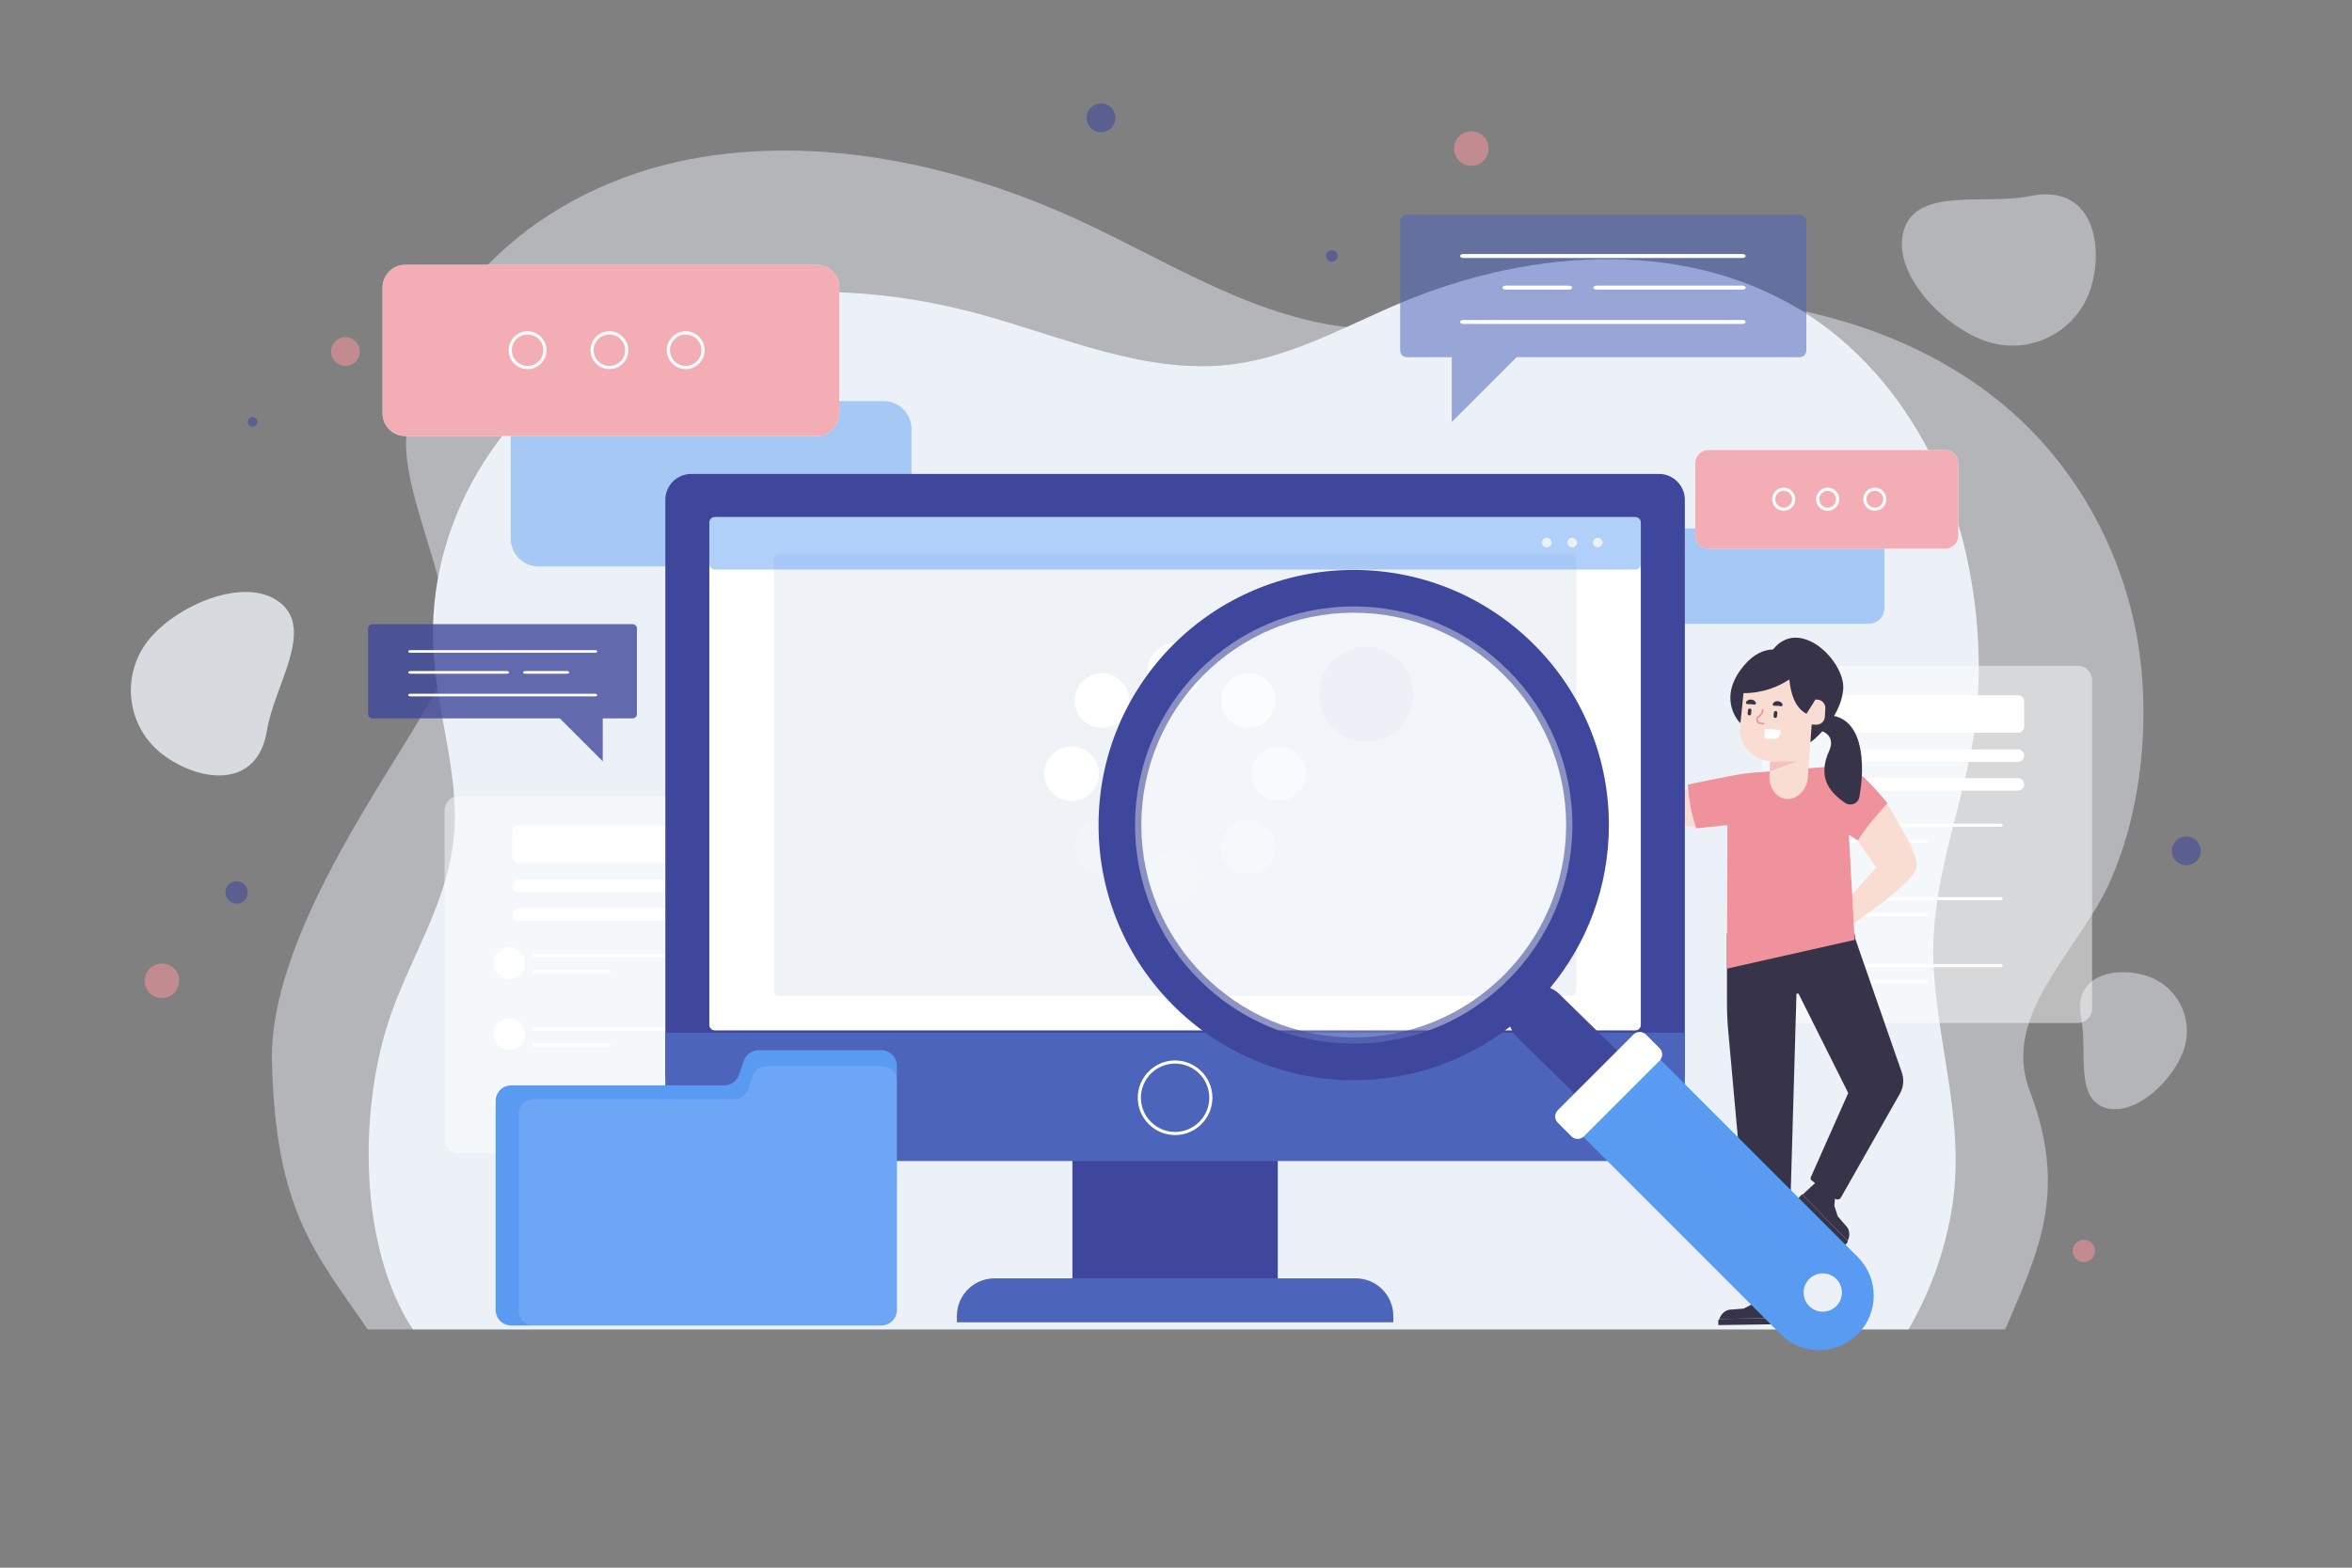 <svg width="261" height="174" viewBox="0 0 261 174" fill="none" xmlns="http://www.w3.org/2000/svg">
<rect x="0" y="0" width="261" height="174" fill="#808080" stroke="none"/>
<path opacity="0.81" d="M17.967 83.673C14.073 80.639 13.377 75.025 16.412 71.131C19.446 67.237 27.168 63.837 31.059 66.872C34.953 69.906 30.408 76.167 29.632 81.042C28.55 87.839 21.858 86.708 17.967 83.673Z" fill="#ECF1F7"/>
<path opacity="0.47" d="M238.14 108.287C241.536 109.338 243.44 112.943 242.392 116.34C241.341 119.736 237.009 124.003 233.609 122.952C230.212 121.901 231.674 116.521 230.95 113.041C229.944 108.183 234.743 107.236 238.14 108.287Z" fill="#ECF1F7"/>
<path opacity="0.47" d="M232.029 31.936C230.543 36.745 225.442 39.439 220.632 37.953C215.823 36.467 209.789 30.332 211.275 25.523C212.76 20.713 220.375 22.784 225.302 21.761C232.175 20.337 233.515 27.127 232.029 31.936Z" fill="#ECF1F7"/>
<path d="M216.407 135.25C218.273 125.718 215.339 117.599 214.626 108.255C213.95 99.413 216.988 91.965 218.687 83.537C220.197 76.037 219.72 67.546 217.865 60.183C215.332 50.129 209.468 40.827 200.998 35.172C187.802 26.357 170.169 27.443 155.552 33.568C149.431 36.132 143.498 39.539 136.945 40.416C127.389 41.693 118.101 37.434 108.802 34.89C96.142 31.427 82.236 31.201 70.272 36.752C56.703 43.044 47.032 57.19 48.121 72.745C48.616 79.792 51.208 86.742 50.265 93.747C49.312 100.85 45.236 106.804 43.075 113.496C39.87 123.407 39.79 138.35 45.811 147.555H211.782C213.985 143.786 215.558 139.596 216.407 135.25Z" fill="#ECF1F7"/>
<path opacity="0.47" d="M237.632 74.287C236.63 63.785 231.754 53.272 223.294 45.765C210.115 34.069 190.158 31.146 172.657 33.878C165.328 35.023 158.058 37.041 150.555 36.422C139.614 35.513 129.982 29.204 120.022 24.582C106.467 18.291 90.922 14.919 76.501 17.685C60.148 20.821 46.726 32.597 45.104 48.201C44.37 55.273 51.716 67.717 49.385 74.42C47.018 81.219 29.778 102.054 30.179 117.888C30.596 134.296 34.863 138.939 40.81 147.555H45.807H211.779H222.515C226.256 138.831 229.496 132.222 225.222 121.027C221.972 112.508 230.846 105.479 234.288 97.541C237.35 90.473 238.366 81.978 237.632 74.287Z" fill="#ECF1F7"/>
<path opacity="0.58" d="M242.611 96.037C243.494 96.037 244.209 95.322 244.209 94.44C244.209 93.558 243.494 92.843 242.611 92.843C241.729 92.843 241.014 93.558 241.014 94.44C241.014 95.322 241.729 96.037 242.611 96.037Z" fill="#3E479B"/>
<path opacity="0.58" d="M122.176 14.678C123.058 14.678 123.773 13.963 123.773 13.081C123.773 12.199 123.058 11.484 122.176 11.484C121.294 11.484 120.578 12.199 120.578 13.081C120.578 13.963 121.294 14.678 122.176 14.678Z" fill="#3E479B"/>
<path opacity="0.58" d="M232.485 138.849C232.485 139.534 231.928 140.091 231.243 140.091C230.557 140.091 230 139.534 230 138.849C230 138.163 230.557 137.606 231.243 137.606C231.928 137.606 232.485 138.16 232.485 138.849Z" fill="#EF929C"/>
<path opacity="0.58" d="M38.333 40.615C39.215 40.615 39.93 39.9 39.93 39.018C39.93 38.136 39.215 37.42 38.333 37.42C37.45 37.42 36.735 38.136 36.735 39.018C36.735 39.9 37.45 40.615 38.333 40.615Z" fill="#EF929C"/>
<path opacity="0.58" d="M26.253 100.301C26.939 100.301 27.495 99.744 27.495 99.058C27.495 98.372 26.939 97.816 26.253 97.816C25.567 97.816 25.011 98.372 25.011 99.058C25.011 99.744 25.567 100.301 26.253 100.301Z" fill="#3E479B"/>
<path opacity="0.58" d="M28.561 46.834C28.561 47.13 28.32 47.367 28.028 47.367C27.736 47.367 27.496 47.127 27.496 46.834C27.496 46.538 27.736 46.302 28.028 46.302C28.32 46.302 28.561 46.538 28.561 46.834Z" fill="#3E479B"/>
<path opacity="0.58" d="M165.147 16.888C164.924 17.925 163.905 18.586 162.868 18.363C161.831 18.141 161.17 17.121 161.392 16.084C161.615 15.047 162.635 14.386 163.672 14.609C164.709 14.831 165.37 15.851 165.147 16.888Z" fill="#EF929C"/>
<path opacity="0.58" d="M19.843 109.262C19.62 110.299 18.6 110.96 17.563 110.737C16.526 110.514 15.865 109.495 16.088 108.458C16.31 107.421 17.33 106.759 18.367 106.982C19.404 107.201 20.065 108.224 19.843 109.262Z" fill="#EF929C"/>
<path opacity="0.58" d="M148.415 28.547C148.342 28.891 148.001 29.114 147.656 29.037C147.312 28.964 147.089 28.623 147.166 28.279C147.239 27.934 147.58 27.712 147.924 27.788C148.269 27.861 148.488 28.202 148.415 28.547Z" fill="#3E479B"/>
<path opacity="0.47" d="M230.588 113.546H197.087C196.22 113.546 195.521 112.846 195.521 111.98V75.464C195.521 74.597 196.22 73.898 197.087 73.898H230.588C231.455 73.898 232.154 74.597 232.154 75.464V111.98C232.154 112.846 231.451 113.546 230.588 113.546Z" fill="white"/>
<path d="M223.938 81.331H203.733C203.357 81.331 203.054 81.028 203.054 80.653V77.841C203.054 77.465 203.357 77.162 203.733 77.162H223.938C224.314 77.162 224.617 77.465 224.617 77.841V80.653C224.617 81.028 224.314 81.331 223.938 81.331Z" fill="white"/>
<path d="M223.938 84.561H203.733C203.357 84.561 203.054 84.258 203.054 83.882V83.858C203.054 83.482 203.357 83.179 203.733 83.179H223.938C224.314 83.179 224.617 83.482 224.617 83.858V83.882C224.617 84.258 224.314 84.561 223.938 84.561Z" fill="white"/>
<path d="M223.938 87.748H203.733C203.357 87.748 203.054 87.445 203.054 87.07V87.045C203.054 86.669 203.357 86.367 203.733 86.367H223.938C224.314 86.367 224.617 86.669 224.617 87.045V87.07C224.617 87.442 224.314 87.748 223.938 87.748Z" fill="white"/>
<path d="M204.446 92.447C204.446 93.407 203.667 94.186 202.706 94.186C201.746 94.186 200.966 93.407 200.966 92.447C200.966 91.486 201.746 90.707 202.706 90.707C203.667 90.707 204.446 91.486 204.446 92.447Z" fill="white"/>
<path d="M204.446 100.328C204.446 101.289 203.667 102.068 202.706 102.068C201.746 102.068 200.966 101.289 200.966 100.328C200.966 99.368 201.746 98.588 202.706 98.588C203.667 98.588 204.446 99.368 204.446 100.328Z" fill="white"/>
<path d="M204.446 107.981C204.446 108.941 203.667 109.721 202.706 109.721C201.746 109.721 200.966 108.941 200.966 107.981C200.966 107.02 201.746 106.241 202.706 106.241C203.667 106.241 204.446 107.02 204.446 107.981Z" fill="white"/>
<path d="M222.069 91.771H205.431C205.334 91.771 205.257 91.694 205.257 91.597C205.257 91.499 205.334 91.423 205.431 91.423H222.069C222.167 91.423 222.243 91.499 222.243 91.597C222.243 91.694 222.167 91.771 222.069 91.771Z" fill="white"/>
<path d="M213.749 93.542H205.428C205.331 93.542 205.254 93.466 205.254 93.368C205.254 93.271 205.331 93.194 205.428 93.194H213.749C213.846 93.194 213.923 93.271 213.923 93.368C213.923 93.462 213.846 93.542 213.749 93.542Z" fill="white"/>
<path d="M222.069 99.914H205.431C205.334 99.914 205.257 99.838 205.257 99.74C205.257 99.643 205.334 99.566 205.431 99.566H222.069C222.167 99.566 222.243 99.643 222.243 99.74C222.243 99.834 222.167 99.914 222.069 99.914Z" fill="white"/>
<path d="M213.749 101.682H205.428C205.331 101.682 205.254 101.606 205.254 101.508C205.254 101.411 205.331 101.334 205.428 101.334H213.749C213.846 101.334 213.923 101.411 213.923 101.508C213.923 101.606 213.846 101.682 213.749 101.682Z" fill="white"/>
<path d="M222.069 107.348H205.431C205.334 107.348 205.257 107.271 205.257 107.174C205.257 107.076 205.334 107 205.431 107H222.069C222.167 107 222.243 107.076 222.243 107.174C222.243 107.271 222.167 107.348 222.069 107.348Z" fill="white"/>
<path d="M213.749 109.119H205.428C205.331 109.119 205.254 109.042 205.254 108.945C205.254 108.848 205.331 108.771 205.428 108.771H213.749C213.846 108.771 213.923 108.848 213.923 108.945C213.923 109.039 213.846 109.119 213.749 109.119Z" fill="white"/>
<path opacity="0.53" d="M156.106 23.838H199.717C200.121 23.838 200.448 24.165 200.448 24.569V38.91C200.448 39.313 200.121 39.641 199.717 39.641H168.304L161.107 46.837V39.641H156.106C155.702 39.641 155.375 39.313 155.375 38.91V24.569C155.372 24.165 155.699 23.838 156.106 23.838Z" fill="#4C65BA"/>
<path d="M162.377 28.634H193.363C193.558 28.634 193.714 28.536 193.714 28.415C193.714 28.293 193.558 28.195 193.363 28.195H162.377C162.182 28.195 162.025 28.293 162.025 28.415C162.025 28.536 162.182 28.634 162.377 28.634Z" fill="white"/>
<path d="M162.377 35.952H193.363C193.558 35.952 193.714 35.855 193.714 35.733C193.714 35.611 193.558 35.514 193.363 35.514H162.377C162.182 35.514 162.025 35.611 162.025 35.733C162.025 35.855 162.182 35.952 162.377 35.952Z" fill="white"/>
<path d="M177.167 32.145H193.366C193.561 32.145 193.718 32.048 193.718 31.926C193.718 31.804 193.561 31.706 193.366 31.706H177.167C176.972 31.706 176.815 31.804 176.815 31.926C176.812 32.044 176.972 32.145 177.167 32.145Z" fill="white"/>
<path d="M167.071 32.145H174.115C174.31 32.145 174.466 32.048 174.466 31.926C174.466 31.804 174.31 31.706 174.115 31.706H167.071C166.876 31.706 166.72 31.804 166.72 31.926C166.72 32.044 166.876 32.145 167.071 32.145Z" fill="white"/>
<path opacity="0.47" d="M185.289 69.241H207.335C208.32 69.241 209.124 68.437 209.124 67.453V60.451C209.124 59.466 208.32 58.662 207.335 58.662H185.289C184.304 58.662 183.501 59.466 183.501 60.451V67.453C183.501 68.437 184.304 69.241 185.289 69.241Z" fill="#599AF2"/>
<path d="M189.562 60.9H215.868C216.661 60.9 217.312 60.249 217.312 59.456V51.396C217.312 50.602 216.661 49.952 215.868 49.952H189.562C188.769 49.952 188.118 50.602 188.118 51.396V59.456C188.118 60.249 188.769 60.9 189.562 60.9Z" fill="white"/>
<path opacity="0.74" d="M189.562 60.9H215.868C216.661 60.9 217.312 60.249 217.312 59.456V51.396C217.312 50.602 216.661 49.952 215.868 49.952H189.562C188.769 49.952 188.118 50.602 188.118 51.396V59.456C188.118 60.249 188.769 60.9 189.562 60.9Z" fill="#EF929C"/>
<path d="M208.049 56.692C207.342 56.692 206.765 56.118 206.765 55.408C206.765 54.702 207.339 54.124 208.049 54.124C208.755 54.124 209.333 54.698 209.333 55.408C209.329 56.118 208.755 56.692 208.049 56.692ZM208.049 54.475C207.534 54.475 207.113 54.893 207.113 55.412C207.113 55.93 207.534 56.348 208.049 56.348C208.564 56.348 208.985 55.93 208.985 55.412C208.985 54.893 208.564 54.475 208.049 54.475Z" fill="white"/>
<path d="M202.815 56.692C202.108 56.692 201.531 56.118 201.531 55.408C201.531 54.702 202.105 54.124 202.815 54.124C203.521 54.124 204.099 54.698 204.099 55.408C204.099 56.118 203.521 56.692 202.815 56.692ZM202.815 54.475C202.3 54.475 201.879 54.893 201.879 55.412C201.879 55.93 202.3 56.348 202.815 56.348C203.33 56.348 203.751 55.93 203.751 55.412C203.751 54.893 203.33 54.475 202.815 54.475Z" fill="white"/>
<path d="M197.936 56.692C197.229 56.692 196.651 56.118 196.651 55.408C196.651 54.702 197.226 54.124 197.936 54.124C198.642 54.124 199.22 54.698 199.22 55.408C199.22 56.118 198.646 56.692 197.936 56.692ZM197.936 54.475C197.421 54.475 196.999 54.893 196.999 55.412C196.999 55.93 197.421 56.348 197.936 56.348C198.451 56.348 198.872 55.93 198.872 55.412C198.872 54.893 198.451 54.475 197.936 54.475Z" fill="white"/>
<path d="M197.96 146.292H198.029L198.015 146.967L190.673 147.075L190.683 146.577C190.683 146.501 190.732 146.435 190.798 146.41C190.815 146.403 190.833 146.396 190.854 146.396L197.96 146.292Z" fill="#373449"/>
<path d="M195.384 143.825L197.608 143.797C197.664 143.797 197.712 143.814 197.754 143.846C197.772 143.856 197.785 143.87 197.799 143.887C197.838 143.933 197.862 143.992 197.865 144.058L197.876 144.315L197.911 145.151L197.959 146.289L190.853 146.393C190.832 146.393 190.815 146.4 190.798 146.407C190.954 145.892 191.361 145.485 191.873 145.37L193.498 145.241C193.881 145.043 194.215 144.872 194.598 144.674L195.259 143.86C195.273 143.853 195.287 143.849 195.301 143.846C195.311 143.842 195.322 143.835 195.332 143.832C195.346 143.828 195.363 143.825 195.384 143.825Z" fill="#373449"/>
<path d="M211.044 119.04L205.87 104.167L205.8 103.613H191.643V111.402C191.643 112.4 191.689 113.399 191.779 114.394L194.476 144.326H198.37L199.352 110.302L199.574 110.271L205.097 121.316L200.946 130.66C200.89 130.785 200.928 130.931 201.036 131.018L203.639 133.044C203.848 133.207 204.154 133.145 204.286 132.915L210.839 121.372C211.236 120.662 211.312 119.813 211.044 119.04Z" fill="#373449"/>
<path d="M200.02 132.601L199.971 132.553L199.505 133.043L204.645 138.288L204.989 137.926C205.042 137.87 205.056 137.79 205.028 137.727C205.021 137.71 205.01 137.693 204.996 137.679L200.02 132.601Z" fill="#373449"/>
<path d="M203.587 132.664L202.028 131.081C201.989 131.043 201.941 131.018 201.889 131.011C201.868 131.008 201.85 131.008 201.829 131.008C201.77 131.011 201.711 131.039 201.662 131.084L201.471 131.262L200.859 131.829L200.023 132.605L205 137.682C205.014 137.696 205.024 137.714 205.031 137.731C205.282 137.254 205.278 136.68 205 136.238L203.935 135.003C203.803 134.592 203.688 134.234 203.552 133.823L203.656 132.779C203.653 132.765 203.646 132.751 203.639 132.741C203.636 132.73 203.632 132.72 203.625 132.71C203.611 132.692 203.601 132.678 203.587 132.664Z" fill="#373449"/>
<path d="M209.342 89.103C209.12 88.716 206.705 91.062 206.155 93.352C206.134 93.442 206.2 93.272 206.155 93.352L208.222 96.275L202.612 102.553L204.028 103.614C204.028 103.614 212.172 98.304 212.673 96.355C213.035 94.973 210.379 90.898 209.342 89.103Z" fill="#F9DCD2"/>
<path d="M179.39 88.434C179.265 88.121 178.962 87.69 178.277 87.136L177.038 86.047C176.947 85.967 176.815 85.96 176.721 86.03L176.686 86.058C176.589 86.131 176.565 86.27 176.631 86.378L177.188 87.276C177.292 87.446 177.17 87.655 176.972 87.641L175.674 87.547C175.66 87.547 175.649 87.543 175.635 87.54L173.993 87.168C173.868 87.14 173.746 87.209 173.708 87.328L173.69 87.383C173.652 87.516 173.732 87.655 173.868 87.697L175.569 88.208L173.471 87.888C173.332 87.867 173.21 87.961 173.196 88.097L173.192 88.125C173.182 88.25 173.266 88.368 173.391 88.396L175.503 88.908L173.655 88.716C173.492 88.699 173.363 88.841 173.398 89.002L173.412 89.068C173.433 89.169 173.516 89.249 173.617 89.27L175.427 89.624L174.139 89.684C174.031 89.687 173.944 89.76 173.92 89.861C173.885 90.007 173.993 90.157 174.146 90.171L175.552 90.324C175.562 90.324 175.569 90.328 175.576 90.328C175.764 90.369 178.016 90.853 178.889 90.895C178.9 90.895 178.91 90.895 178.921 90.895L188.097 91.782C188.125 91.779 188.15 91.772 188.174 91.768C187.721 90.404 187.443 88.998 187.332 87.575L179.39 88.434Z" fill="#F9DCD2"/>
<path d="M209.457 89.148C208.497 87.992 207.536 86.952 206.955 86.398C205.41 84.93 202.581 85.125 202.581 85.125L194.876 85.73C193.992 85.8 193.112 85.918 192.242 86.089C190.544 86.416 189.019 86.715 187.304 87.077C187.311 87.244 187.325 87.411 187.339 87.578C187.45 89.001 187.728 90.407 188.181 91.772C188.198 91.827 188.215 91.883 188.236 91.942C190.199 91.74 191.692 91.577 191.692 91.577L191.647 107.508L205.807 104.32L205.167 92.648L206.169 93.289C207.108 91.799 208.239 90.442 209.457 89.148Z" fill="#EF929C"/>
<path d="M206.249 82.351C205.633 80.242 204.359 79.63 203.517 79.466C204.039 78.6 204.439 77.611 204.537 76.529C204.812 73.453 199.724 68.358 196.749 72.088C195.771 72.109 194.622 72.544 193.481 73.922C191.334 76.515 191.988 78.596 192.684 79.713C193.015 80.246 193.512 80.649 194.1 80.868L198.621 82.563C199.55 82.911 200.594 82.713 201.332 82.052C201.614 81.798 201.923 81.498 202.23 81.164C203.75 81.815 203.013 83.263 203.013 83.263C201.499 86.523 203.357 88.156 204.756 89.116C205.362 89.53 206.197 89.193 206.329 88.472C206.6 86.972 206.872 84.491 206.249 82.351Z" fill="#373449"/>
<path d="M201.687 77.656L201.464 77.642C201.464 77.642 201.457 77.649 201.45 77.653L200.469 79.219C199.167 78.564 198.701 76.894 198.558 75.415C197.497 76.121 195.781 76.929 193.477 76.936L193.088 80.729C192.875 82.803 194.758 84.376 196.418 84.477L196.394 85.74C196.154 87.167 196.94 88.489 198.137 88.66C199.251 88.82 200.323 87.915 200.591 86.593L201.043 80.43C201.067 80.426 201.092 80.419 201.116 80.412L201.516 80.437C202.028 80.468 202.47 80.078 202.501 79.567L202.557 78.638C202.588 78.126 202.198 77.688 201.687 77.656Z" fill="#F9DCD2"/>
<path opacity="0.37" d="M199.407 84.498L196.418 84.55L196.397 85.615L199.407 84.498Z" fill="#EF929C"/>
<path d="M194.779 78.186C194.709 78.217 194.622 78.2 194.539 78.189C194.452 78.175 194.368 78.165 194.292 78.161C194.215 78.154 194.132 78.154 194.045 78.154C193.958 78.151 193.871 78.158 193.804 78.113C193.742 78.074 193.721 77.974 193.804 77.855C193.884 77.74 194.079 77.626 194.326 77.643C194.574 77.664 194.751 77.806 194.814 77.928C194.88 78.057 194.848 78.154 194.779 78.186Z" fill="#373449"/>
<path d="M197.747 78.367C197.678 78.398 197.591 78.381 197.507 78.37C197.42 78.356 197.336 78.346 197.26 78.343C197.183 78.336 197.1 78.336 197.013 78.336C196.926 78.332 196.839 78.339 196.773 78.294C196.71 78.255 196.689 78.155 196.773 78.036C196.853 77.921 197.048 77.807 197.295 77.824C197.542 77.845 197.719 77.988 197.782 78.109C197.848 78.242 197.813 78.336 197.747 78.367Z" fill="#373449"/>
<path d="M194.11 79.404C194.006 79.393 193.926 79.299 193.936 79.195L193.975 78.812C193.985 78.708 194.079 78.628 194.184 78.638C194.288 78.649 194.368 78.743 194.358 78.847L194.319 79.23C194.309 79.338 194.215 79.414 194.11 79.404Z" fill="#373449"/>
<path d="M196.985 79.683C196.881 79.672 196.801 79.578 196.811 79.474L196.849 79.091C196.86 78.987 196.954 78.906 197.058 78.917C197.163 78.927 197.243 79.021 197.232 79.126L197.194 79.508C197.183 79.616 197.089 79.693 196.985 79.683Z" fill="#373449"/>
<path d="M195.705 80.402C195.705 80.402 195.701 80.402 195.698 80.402L195.392 80.385C195.204 80.374 195.037 80.267 194.946 80.1C194.856 79.933 194.859 79.734 194.953 79.571L194.967 79.546L194.995 79.536C195.27 79.418 195.465 79.16 195.503 78.861L195.517 78.749C195.524 78.701 195.562 78.666 195.614 78.673C195.663 78.68 195.694 78.722 195.691 78.77L195.677 78.882C195.635 79.23 195.412 79.536 195.096 79.682C195.044 79.79 195.047 79.912 195.103 80.016C195.165 80.131 195.277 80.201 195.406 80.211L195.712 80.228C195.761 80.232 195.795 80.274 195.792 80.319C195.788 80.368 195.75 80.402 195.705 80.402Z" fill="#EF929C"/>
<path d="M196.835 82.028L196.073 81.983C195.903 81.972 195.771 81.823 195.781 81.652L195.826 80.904L197.594 81.012L197.573 81.381C197.549 81.76 197.218 82.049 196.835 82.028Z" fill="white"/>
<path opacity="0.47" d="M84.401 128.005H50.899C50.032 128.005 49.333 127.305 49.333 126.439V89.923C49.333 89.056 50.032 88.357 50.899 88.357H84.401C85.267 88.357 85.967 89.056 85.967 89.923V126.439C85.967 127.305 85.267 128.005 84.401 128.005Z" fill="white"/>
<path d="M77.75 95.79H57.545C57.169 95.79 56.867 95.487 56.867 95.112V92.3C56.867 91.924 57.169 91.621 57.545 91.621H77.75C78.126 91.621 78.429 91.924 78.429 92.3V95.112C78.432 95.487 78.126 95.79 77.75 95.79Z" fill="white"/>
<path d="M77.75 99.02H57.545C57.169 99.02 56.867 98.717 56.867 98.341V98.317C56.867 97.941 57.169 97.638 57.545 97.638H77.75C78.126 97.638 78.429 97.941 78.429 98.317V98.341C78.432 98.717 78.126 99.02 77.75 99.02Z" fill="white"/>
<path d="M77.75 102.207H57.545C57.169 102.207 56.867 101.904 56.867 101.529V101.504C56.867 101.128 57.169 100.826 57.545 100.826H77.75C78.126 100.826 78.429 101.128 78.429 101.504V101.529C78.432 101.904 78.126 102.207 77.75 102.207Z" fill="white"/>
<path d="M58.259 106.906C58.259 107.866 57.479 108.646 56.519 108.646C55.558 108.646 54.779 107.866 54.779 106.906C54.779 105.945 55.558 105.166 56.519 105.166C57.479 105.166 58.259 105.945 58.259 106.906Z" fill="white"/>
<path d="M58.259 114.791C58.259 115.751 57.479 116.531 56.519 116.531C55.558 116.531 54.779 115.751 54.779 114.791C54.779 113.83 55.558 113.051 56.519 113.051C57.479 113.051 58.259 113.83 58.259 114.791Z" fill="white"/>
<path d="M58.259 122.44C58.259 123.4 57.479 124.18 56.519 124.18C55.558 124.18 54.779 123.4 54.779 122.44C54.779 121.479 55.558 120.7 56.519 120.7C57.479 120.703 58.259 121.479 58.259 122.44Z" fill="white"/>
<path d="M75.881 106.23H59.243C59.146 106.23 59.069 106.153 59.069 106.056C59.069 105.958 59.146 105.882 59.243 105.882H75.881C75.979 105.882 76.055 105.958 76.055 106.056C76.055 106.153 75.979 106.23 75.881 106.23Z" fill="white"/>
<path d="M67.564 108.001H59.243C59.146 108.001 59.069 107.925 59.069 107.827C59.069 107.73 59.146 107.653 59.243 107.653H67.564C67.662 107.653 67.738 107.73 67.738 107.827C67.738 107.921 67.658 108.001 67.564 108.001Z" fill="white"/>
<path d="M75.881 114.373H59.243C59.146 114.373 59.069 114.297 59.069 114.199C59.069 114.102 59.146 114.025 59.243 114.025H75.881C75.979 114.025 76.055 114.102 76.055 114.199C76.055 114.297 75.979 114.373 75.881 114.373Z" fill="white"/>
<path d="M67.564 116.145H59.243C59.146 116.145 59.069 116.068 59.069 115.971C59.069 115.873 59.146 115.797 59.243 115.797H67.564C67.662 115.797 67.738 115.873 67.738 115.971C67.738 116.068 67.658 116.145 67.564 116.145Z" fill="white"/>
<path d="M75.881 121.806H59.243C59.146 121.806 59.069 121.73 59.069 121.632C59.069 121.535 59.146 121.458 59.243 121.458H75.881C75.979 121.458 76.055 121.535 76.055 121.632C76.055 121.73 75.979 121.806 75.881 121.806Z" fill="white"/>
<path d="M67.564 123.578H59.243C59.146 123.578 59.069 123.501 59.069 123.404C59.069 123.307 59.146 123.23 59.243 123.23H67.564C67.662 123.23 67.738 123.307 67.738 123.404C67.738 123.501 67.658 123.578 67.564 123.578Z" fill="white"/>
<path opacity="0.79" d="M70.192 69.276H41.332C41.064 69.276 40.848 69.492 40.848 69.76V79.25C40.848 79.518 41.064 79.734 41.332 79.734H62.122L66.886 84.498V79.734H70.195C70.463 79.734 70.679 79.518 70.679 79.25V69.76C70.679 69.492 70.46 69.276 70.192 69.276Z" fill="#3E479B"/>
<path d="M66.044 72.45H45.536C45.407 72.45 45.303 72.384 45.303 72.304C45.303 72.224 45.407 72.158 45.536 72.158H66.044C66.172 72.158 66.277 72.224 66.277 72.304C66.277 72.387 66.172 72.45 66.044 72.45Z" fill="white"/>
<path d="M66.044 77.294H45.536C45.407 77.294 45.303 77.228 45.303 77.148C45.303 77.068 45.407 77.002 45.536 77.002H66.044C66.172 77.002 66.277 77.068 66.277 77.148C66.277 77.228 66.172 77.294 66.044 77.294Z" fill="white"/>
<path d="M56.254 74.775H45.536C45.407 74.775 45.303 74.709 45.303 74.629C45.303 74.549 45.407 74.482 45.536 74.482H56.254C56.383 74.482 56.488 74.549 56.488 74.629C56.488 74.709 56.383 74.775 56.254 74.775Z" fill="white"/>
<path d="M62.936 74.775H58.276C58.147 74.775 58.043 74.709 58.043 74.629C58.043 74.549 58.147 74.482 58.276 74.482H62.936C63.065 74.482 63.169 74.549 63.169 74.629C63.169 74.709 63.065 74.775 62.936 74.775Z" fill="white"/>
<path opacity="0.47" d="M98.045 62.873H59.779C58.074 62.873 56.675 61.478 56.675 59.769V47.617C56.675 45.912 58.071 44.513 59.779 44.513H98.045C99.751 44.513 101.149 45.908 101.149 47.617V59.769C101.149 61.478 99.754 62.873 98.045 62.873Z" fill="#599AF2"/>
<path d="M90.626 48.396H44.965C43.587 48.396 42.456 47.269 42.456 45.887V31.901C42.456 30.523 43.584 29.392 44.965 29.392H90.626C92.004 29.392 93.135 30.52 93.135 31.901V45.887C93.132 47.269 92.004 48.396 90.626 48.396Z" fill="white"/>
<path opacity="0.74" d="M90.626 48.396H44.965C43.587 48.396 42.456 47.269 42.456 45.887V31.901C42.456 30.523 43.584 29.392 44.965 29.392H90.626C92.004 29.392 93.135 30.52 93.135 31.901V45.887C93.132 47.269 92.004 48.396 90.626 48.396Z" fill="#EF929C"/>
<path d="M58.544 40.97C57.389 40.97 56.445 40.027 56.445 38.872C56.445 37.717 57.389 36.773 58.544 36.773C59.699 36.773 60.642 37.717 60.642 38.872C60.642 40.027 59.699 40.97 58.544 40.97ZM58.544 37.121C57.58 37.121 56.793 37.908 56.793 38.872C56.793 39.836 57.58 40.622 58.544 40.622C59.508 40.622 60.294 39.836 60.294 38.872C60.294 37.908 59.508 37.121 58.544 37.121Z" fill="white"/>
<path d="M67.627 40.97C66.472 40.97 65.528 40.027 65.528 38.872C65.528 37.717 66.468 36.773 67.627 36.773C68.782 36.773 69.725 37.717 69.725 38.872C69.725 40.027 68.782 40.97 67.627 40.97ZM67.627 37.121C66.663 37.121 65.876 37.908 65.876 38.872C65.876 39.836 66.663 40.622 67.627 40.622C68.591 40.622 69.377 39.836 69.377 38.872C69.377 37.908 68.591 37.121 67.627 37.121Z" fill="white"/>
<path d="M76.094 40.97C74.938 40.97 73.995 40.027 73.995 38.872C73.995 37.717 74.938 36.773 76.094 36.773C77.249 36.773 78.192 37.717 78.192 38.872C78.192 40.027 77.249 40.97 76.094 40.97ZM76.094 37.121C75.13 37.121 74.343 37.908 74.343 38.872C74.343 39.836 75.13 40.622 76.094 40.622C77.058 40.622 77.844 39.836 77.844 38.872C77.844 37.908 77.058 37.121 76.094 37.121Z" fill="white"/>
<path d="M141.796 127.232H119.005V143.919H141.796V127.232Z" fill="#3E479B"/>
<path d="M184.092 121.943H76.706C75.119 121.943 73.832 120.655 73.832 119.068V55.478C73.832 53.891 75.119 52.603 76.706 52.603H184.092C185.679 52.603 186.966 53.891 186.966 55.478V119.068C186.97 120.655 185.682 121.943 184.092 121.943Z" fill="#3E479B"/>
<path d="M183.605 128.861H77.193C75.335 128.861 73.828 127.086 73.828 124.897V114.617H186.966V124.897C186.97 127.086 185.463 128.861 183.605 128.861Z" fill="#4C65BA"/>
<path d="M181.468 114.367H79.33C78.989 114.367 78.714 114.092 78.714 113.751V58.008C78.714 57.667 78.989 57.392 79.33 57.392H181.464C181.805 57.392 182.08 57.667 182.08 58.008V113.751C182.084 114.088 181.809 114.367 181.468 114.367Z" fill="white"/>
<path opacity="0.81" d="M174.313 110.549H86.488C86.147 110.549 85.872 110.274 85.872 109.933V62.076C85.872 61.735 86.147 61.46 86.488 61.46H174.313C174.654 61.46 174.929 61.735 174.929 62.076V109.929C174.929 110.27 174.654 110.549 174.313 110.549Z" fill="#ECF1F7"/>
<path d="M130.399 125.983C128.116 125.983 126.258 124.125 126.258 121.842C126.258 119.559 128.116 117.701 130.399 117.701C132.682 117.701 134.54 119.559 134.54 121.842C134.54 124.125 132.682 125.983 130.399 125.983ZM130.399 118.049C128.307 118.049 126.606 119.75 126.606 121.842C126.606 123.933 128.307 125.635 130.399 125.635C132.49 125.635 134.192 123.933 134.192 121.842C134.192 119.75 132.49 118.049 130.399 118.049Z" fill="white"/>
<path d="M154.612 146.769H106.185V146.063C106.185 143.755 108.053 141.887 110.361 141.887H150.44C152.747 141.887 154.616 143.755 154.616 146.063V146.769H154.612Z" fill="#4C65BA"/>
<path opacity="0.9" d="M130.399 77.412C132.07 77.412 133.424 76.058 133.424 74.388C133.424 72.718 132.07 71.364 130.399 71.364C128.729 71.364 127.375 72.718 127.375 74.388C127.375 76.058 128.729 77.412 130.399 77.412Z" fill="white"/>
<path opacity="0.15" d="M130.399 100.394C132.07 100.394 133.424 99.04 133.424 97.37C133.424 95.7 132.07 94.346 130.399 94.346C128.729 94.346 127.375 95.7 127.375 97.37C127.375 99.04 128.729 100.394 130.399 100.394Z" fill="white"/>
<path opacity="0.5" d="M141.89 88.904C143.56 88.904 144.914 87.55 144.914 85.88C144.914 84.209 143.56 82.856 141.89 82.856C140.22 82.856 138.866 84.209 138.866 85.88C138.866 87.55 140.22 88.904 141.89 88.904Z" fill="white"/>
<path d="M118.908 88.904C120.578 88.904 121.932 87.55 121.932 85.88C121.932 84.209 120.578 82.856 118.908 82.856C117.238 82.856 115.884 84.209 115.884 85.88C115.884 87.55 117.238 88.904 118.908 88.904Z" fill="white"/>
<path opacity="0.7" d="M140.662 79.894C139.482 81.073 137.568 81.073 136.385 79.894C135.205 78.714 135.205 76.8 136.385 75.617C137.565 74.437 139.479 74.437 140.662 75.617C141.845 76.796 141.845 78.71 140.662 79.894Z" fill="white"/>
<path opacity="0.1" d="M122.273 97.029C123.944 97.029 125.297 95.675 125.297 94.005C125.297 92.335 123.944 90.981 122.273 90.981C120.603 90.981 119.249 92.335 119.249 94.005C119.249 95.675 120.603 97.029 122.273 97.029Z" fill="white"/>
<path opacity="0.3" d="M136.385 96.142C135.205 94.963 135.205 93.049 136.385 91.865C137.565 90.686 139.479 90.686 140.662 91.865C141.842 93.045 141.842 94.963 140.662 96.142C139.482 97.322 137.568 97.322 136.385 96.142Z" fill="white"/>
<path d="M120.136 79.894C118.957 78.714 118.957 76.8 120.136 75.617C121.316 74.437 123.234 74.437 124.413 75.617C125.593 76.796 125.593 78.71 124.413 79.894C123.23 81.073 121.316 81.073 120.136 79.894Z" fill="white"/>
<path opacity="0.47" d="M181.468 63.221H79.33C78.989 63.221 78.714 62.946 78.714 62.605V58.008C78.714 57.667 78.989 57.392 79.33 57.392H181.464C181.805 57.392 182.08 57.667 182.08 58.008V62.605C182.084 62.946 181.809 63.221 181.468 63.221Z" fill="#599AF2"/>
<path d="M172.173 60.214C172.173 60.506 171.936 60.746 171.64 60.746C171.348 60.746 171.108 60.51 171.108 60.214C171.108 59.918 171.344 59.682 171.64 59.682C171.933 59.682 172.173 59.918 172.173 60.214Z" fill="#ECF1F7"/>
<path d="M177.835 60.214C177.835 60.506 177.598 60.746 177.303 60.746C177.007 60.746 176.77 60.51 176.77 60.214C176.77 59.918 177.007 59.682 177.303 59.682C177.598 59.682 177.835 59.918 177.835 60.214Z" fill="#ECF1F7"/>
<path d="M174.473 60.746C174.767 60.746 175.006 60.508 175.006 60.214C175.006 59.92 174.767 59.682 174.473 59.682C174.179 59.682 173.941 59.92 173.941 60.214C173.941 60.508 174.179 60.746 174.473 60.746Z" fill="#ECF1F7"/>
<path d="M81.999 119.305L82.546 117.732C82.789 117.036 83.443 116.566 84.185 116.566H97.795C98.752 116.566 99.528 117.342 99.528 118.299V120.467V124.041V145.387C99.528 146.344 98.752 147.12 97.795 147.12H56.731C55.774 147.12 54.998 146.344 54.998 145.387V122.2C54.998 121.243 55.774 120.467 56.731 120.467H80.364C81.098 120.467 81.756 120.001 81.999 119.305Z" fill="#599AF2"/>
<path opacity="0.12" d="M83.005 120.902L83.52 119.419C83.75 118.762 84.369 118.323 85.065 118.323H97.896C98.797 118.323 99.532 119.054 99.532 119.959V122.002V125.37V145.488C99.532 146.389 98.801 147.124 97.896 147.124H59.188C58.287 147.124 57.552 146.393 57.552 145.488V123.634C57.552 122.732 58.283 121.998 59.188 121.998H81.463C82.156 121.998 82.775 121.56 83.005 120.902Z" fill="white"/>
<path opacity="0.21" d="M150.222 115.842C163.623 115.842 174.488 104.978 174.488 91.576C174.488 78.174 163.623 67.31 150.222 67.31C136.82 67.31 125.956 78.174 125.956 91.576C125.956 104.978 136.82 115.842 150.222 115.842Z" fill="white"/>
<path opacity="0.81" d="M152.763 82.174C155.59 81.536 157.365 78.727 156.727 75.9C156.09 73.073 153.281 71.298 150.453 71.935C147.626 72.573 145.851 75.382 146.489 78.209C147.126 81.036 149.935 82.811 152.763 82.174Z" fill="#ECF1F7"/>
<path opacity="0.58" d="M150.222 116.538C136.458 116.538 125.26 105.34 125.26 91.576C125.26 77.813 136.458 66.614 150.222 66.614C163.985 66.614 175.184 77.813 175.184 91.576C175.184 105.34 163.985 116.538 150.222 116.538ZM150.222 68.006C137.224 68.006 126.652 78.579 126.652 91.576C126.652 104.574 137.224 115.146 150.222 115.146C163.216 115.146 173.792 104.574 173.792 91.576C173.788 78.579 163.216 68.006 150.222 68.006Z" fill="#3E479B"/>
<path d="M189.055 126.018L173.067 110.358C172.754 110.048 172.392 109.818 172.01 109.658C176.085 104.751 178.538 98.453 178.538 91.576C178.538 75.937 165.86 63.259 150.221 63.259C134.582 63.259 121.905 75.937 121.905 91.576C121.905 107.215 134.582 119.893 150.221 119.893C156.767 119.893 162.788 117.666 167.583 113.939C167.75 114.384 168.011 114.798 168.373 115.153L184.36 130.813C185.014 131.453 185.86 131.77 186.709 131.77C187.579 131.77 188.449 131.432 189.107 130.761C190.401 129.438 190.38 127.316 189.055 126.018ZM125.955 91.576C125.955 78.175 136.82 67.31 150.221 67.31C163.623 67.31 174.487 78.175 174.487 91.576C174.487 104.978 163.623 115.842 150.221 115.842C136.82 115.842 125.955 104.978 125.955 91.576Z" fill="#3E479B"/>
<path d="M206.152 139.517L182.888 116.253C182.307 115.672 173.722 124.215 174.324 124.817L197.588 148.081C199.954 150.447 203.786 150.447 206.152 148.081C208.518 145.718 208.518 141.883 206.152 139.517ZM204.398 143.46C204.398 144.636 203.445 145.586 202.272 145.586C201.096 145.586 200.146 144.632 200.146 143.46C200.146 142.283 201.099 141.333 202.272 141.333C203.445 141.333 204.398 142.287 204.398 143.46Z" fill="#599AF2"/>
<g opacity="0.1">
<path opacity="0.1" d="M203.445 145.234C203.107 145.457 202.703 145.589 202.268 145.589C201.092 145.589 200.142 144.636 200.142 143.463C200.142 143.004 200.292 142.576 200.539 142.228C195.228 136.74 187.391 128.673 182.662 123.815C180.219 121.306 178.608 119.653 178.604 119.656C176.304 121.908 174 124.497 174.324 124.821L197.588 148.084C199.954 150.451 203.786 150.451 206.152 148.084C206.166 148.07 205.125 146.978 203.445 145.234Z" fill="white"/>
</g>
<path d="M184.165 117.728L175.768 126.126C175.385 126.509 174.762 126.509 174.379 126.126L172.865 124.612C172.483 124.229 172.483 123.606 172.865 123.223L181.263 114.826C181.646 114.443 182.268 114.443 182.651 114.826L184.165 116.34C184.548 116.723 184.548 117.346 184.165 117.728Z" fill="white"/>
</svg>
